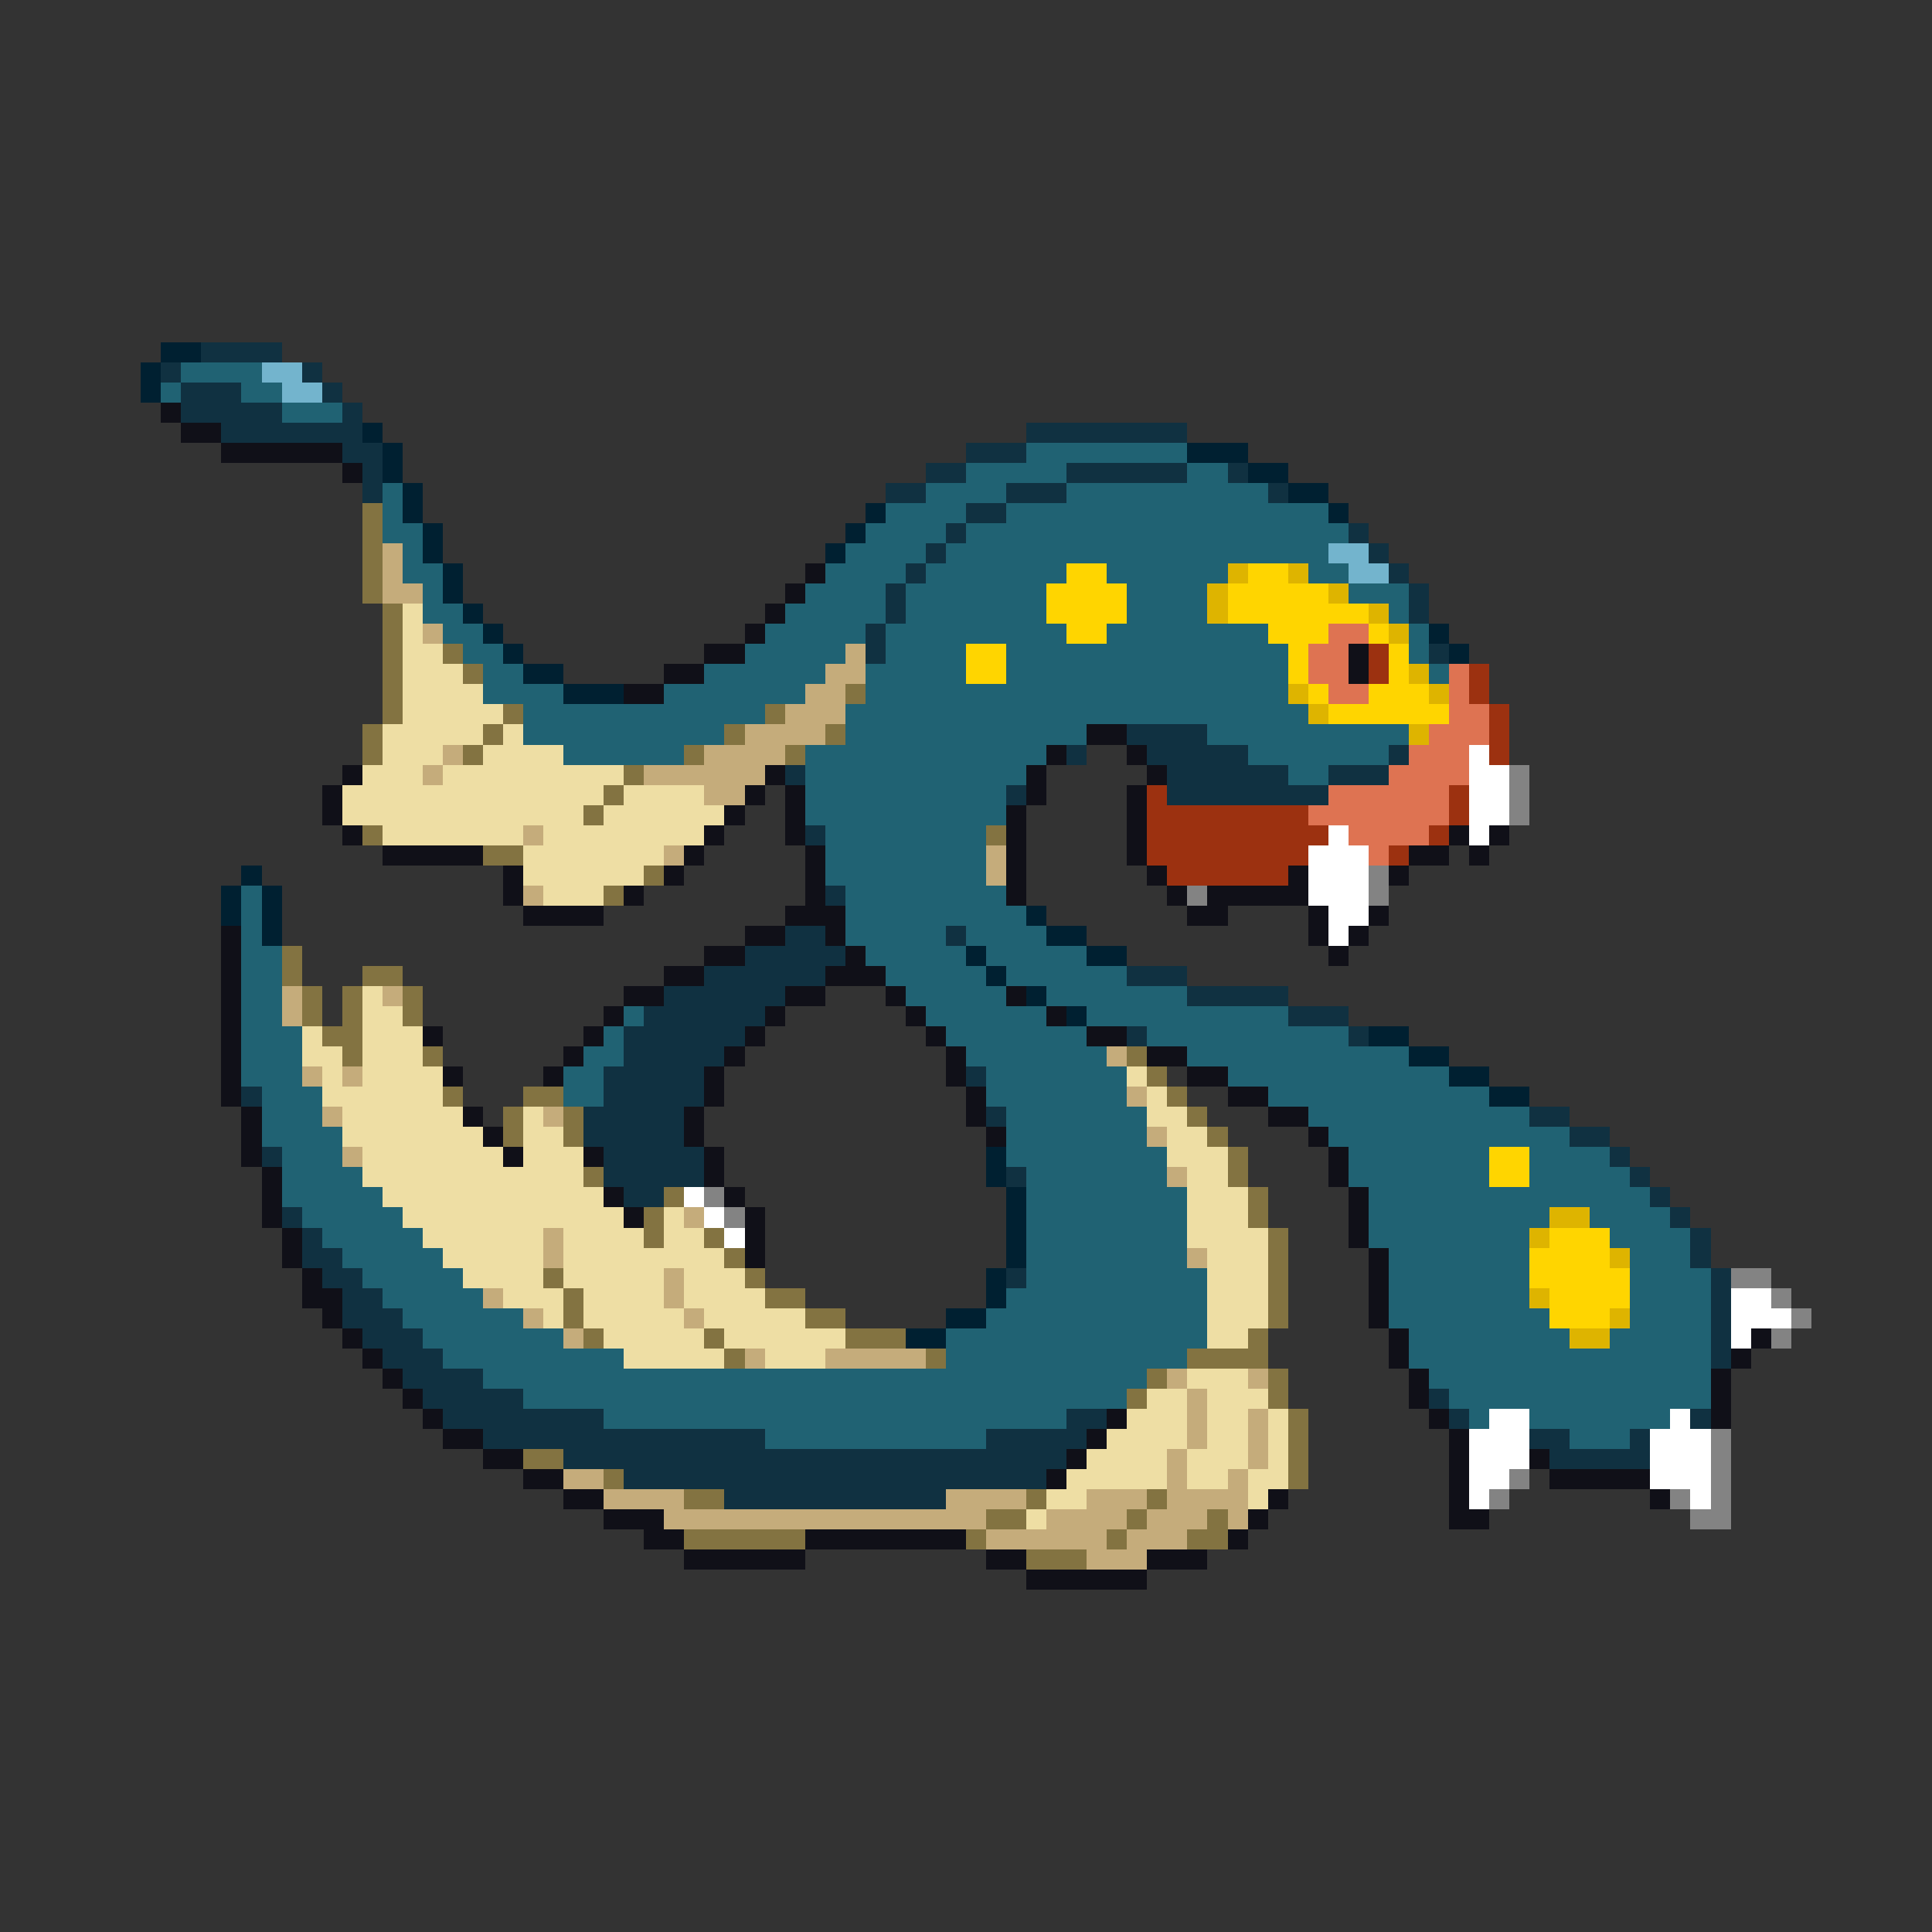<svg xmlns="http://www.w3.org/2000/svg" viewBox="0 -0.5 96 96" shape-rendering="crispEdges">
<rect x="0" y="-0.5" width="96" height="96" fill="#333333" stroke="none"/>
<path stroke="#002031" d="M8 17h2M7 18h1M7 19h1M18 21h1M19 22h1M59 22h3M19 23h1M62 23h2M20 24h1M64 24h2M20 25h1M43 25h1M66 25h1M21 26h1M42 26h1M21 27h1M41 27h1M22 28h1M22 29h1M23 30h1M24 31h1M71 31h1M25 32h1M72 32h1M26 33h2M28 34h3M12 43h1M11 44h1M13 44h1M11 45h1M13 45h1M51 45h1M13 46h1M52 46h2M48 47h1M54 47h2M49 48h1M51 49h1M53 50h1M68 51h2M70 52h2M72 53h2M74 54h2M49 57h1M49 58h1M50 59h1M50 60h1M50 61h1M50 62h1M49 63h1M49 64h1M47 65h2M45 66h2" />
<path stroke="#103141" d="M10 17h4M8 18h1M15 18h1M9 19h3M16 19h1M9 20h5M17 20h1M11 21h7M51 21h8M17 22h2M48 22h3M18 23h1M46 23h2M53 23h6M61 23h1M18 24h1M44 24h2M50 24h3M63 24h1M48 25h2M47 26h1M67 26h1M46 27h1M68 27h1M45 28h1M69 28h1M44 29h1M70 29h1M44 30h1M70 30h1M43 31h1M43 32h1M71 32h1M56 36h4M53 37h1M57 37h5M69 37h1M39 38h1M58 38h6M66 38h3M50 39h1M58 39h8M40 41h1M41 44h1M39 46h2M47 46h1M37 47h5M35 48h6M56 48h3M33 49h6M59 49h5M32 50h6M64 50h3M31 51h6M56 51h1M67 51h1M31 52h5M30 53h5M48 53h1M12 54h1M30 54h5M29 55h5M49 55h1M76 55h2M29 56h5M78 56h2M13 57h1M30 57h5M80 57h1M30 58h5M50 58h1M81 58h1M31 59h2M82 59h1M14 60h1M83 60h1M15 61h1M84 61h1M15 62h2M84 62h1M16 63h2M50 63h1M85 63h1M17 64h2M85 64h1M17 65h3M85 65h1M18 66h3M85 66h1M19 67h3M85 67h1M20 68h4M21 69h5M71 69h1M22 70h8M53 70h2M72 70h1M84 70h1M24 71h14M49 71h5M76 71h2M81 71h1M28 72h25M77 72h5M31 73h21M36 74h11" />
<path stroke="#206273" d="M9 18h4M8 19h1M12 19h2M14 20h3M51 22h8M48 23h5M59 23h2M19 24h1M46 24h4M53 24h10M19 25h1M44 25h4M50 25h16M19 26h2M43 26h4M48 26h19M20 27h1M42 27h4M47 27h19M20 28h2M41 28h4M46 28h7M55 28h6M65 28h2M21 29h1M40 29h4M45 29h7M56 29h4M67 29h3M21 30h2M39 30h5M45 30h7M56 30h4M69 30h1M22 31h2M38 31h5M44 31h9M55 31h8M70 31h1M23 32h2M37 32h5M44 32h4M50 32h14M70 32h1M24 33h2M35 33h6M43 33h5M50 33h14M71 33h1M24 34h4M33 34h7M43 34h21M26 35h12M42 35h23M26 36h10M42 36h12M60 36h10M28 37h6M40 37h12M62 37h7M40 38h11M64 38h2M40 39h10M40 40h10M41 41h8M41 42h8M41 43h8M12 44h1M42 44h8M12 45h1M42 45h9M12 46h1M42 46h5M48 46h4M12 47h2M43 47h5M49 47h5M12 48h2M44 48h5M50 48h6M12 49h2M45 49h5M52 49h7M12 50h2M31 50h1M46 50h6M54 50h10M12 51h3M30 51h1M47 51h7M57 51h10M12 52h3M29 52h2M48 52h7M59 52h11M12 53h3M28 53h2M49 53h7M61 53h11M13 54h3M28 54h2M49 54h7M63 54h11M13 55h3M50 55h7M65 55h11M13 56h4M50 56h7M66 56h12M14 57h3M50 57h8M67 57h7M76 57h4M14 58h4M51 58h7M67 58h7M76 58h5M14 59h5M51 59h8M68 59h14M15 60h5M51 60h8M68 60h9M79 60h4M16 61h5M51 61h8M68 61h8M80 61h4M17 62h5M51 62h8M69 62h7M81 62h3M18 63h5M51 63h9M69 63h7M81 63h4M19 64h5M50 64h10M69 64h7M81 64h4M20 65h6M49 65h11M69 65h8M81 65h4M21 66h7M47 66h13M70 66h8M80 66h5M22 67h9M47 67h12M70 67h15M24 68h33M71 68h14M26 69h30M72 69h13M30 70h23M73 70h1M76 70h7M38 71h11M78 71h3" />
<path stroke="#73b4cd" d="M13 18h2M14 19h2M66 27h2M67 28h2" />
<path stroke="#101018" d="M8 20h1M9 21h2M11 22h6M17 23h1M40 28h1M39 29h1M38 30h1M37 31h1M35 32h2M67 32h1M33 33h2M67 33h1M31 34h2M54 36h2M52 37h1M56 37h1M17 38h1M38 38h1M51 38h1M57 38h1M16 39h1M37 39h1M39 39h1M51 39h1M56 39h1M16 40h1M36 40h1M39 40h1M50 40h1M56 40h1M17 41h1M35 41h1M39 41h1M50 41h1M56 41h1M72 41h1M74 41h1M19 42h5M34 42h1M40 42h1M50 42h1M56 42h1M70 42h2M73 42h1M25 43h1M33 43h1M40 43h1M50 43h1M57 43h1M64 43h1M69 43h1M25 44h1M31 44h1M40 44h1M50 44h1M58 44h1M60 44h5M26 45h4M39 45h3M59 45h2M65 45h1M68 45h1M11 46h1M37 46h2M41 46h1M65 46h1M67 46h1M11 47h1M35 47h2M42 47h1M66 47h1M11 48h1M33 48h2M41 48h3M11 49h1M31 49h2M39 49h2M44 49h1M50 49h1M11 50h1M30 50h1M38 50h1M45 50h1M52 50h1M11 51h1M21 51h1M29 51h1M37 51h1M46 51h1M54 51h2M11 52h1M28 52h1M36 52h1M47 52h1M57 52h2M11 53h1M22 53h1M27 53h1M35 53h1M47 53h1M59 53h2M11 54h1M35 54h1M48 54h1M61 54h2M12 55h1M23 55h1M34 55h1M48 55h1M63 55h2M12 56h1M24 56h1M34 56h1M49 56h1M65 56h1M12 57h1M25 57h1M29 57h1M35 57h1M66 57h1M13 58h1M35 58h1M66 58h1M13 59h1M30 59h1M36 59h1M67 59h1M13 60h1M31 60h1M37 60h1M67 60h1M14 61h1M37 61h1M67 61h1M14 62h1M37 62h1M68 62h1M15 63h1M68 63h1M15 64h2M68 64h1M16 65h1M68 65h1M17 66h1M69 66h1M87 66h1M18 67h1M69 67h1M86 67h1M19 68h1M70 68h1M85 68h1M20 69h1M70 69h1M85 69h1M21 70h1M55 70h1M71 70h1M85 70h1M22 71h2M54 71h1M72 71h1M24 72h2M53 72h1M72 72h1M76 72h1M26 73h2M52 73h1M72 73h1M77 73h5M28 74h2M63 74h1M72 74h1M82 74h1M30 75h3M62 75h1M72 75h2M32 76h2M40 76h8M61 76h1M34 77h6M49 77h2M57 77h3M51 78h6" />
<path stroke="#837341" d="M18 25h1M18 26h1M18 27h1M18 28h1M18 29h1M19 30h1M19 31h1M19 32h1M22 32h1M19 33h1M23 33h1M19 34h1M42 34h1M19 35h1M25 35h1M38 35h1M18 36h1M24 36h1M36 36h1M41 36h1M18 37h1M23 37h1M34 37h1M39 37h1M31 38h1M30 39h1M29 40h1M18 41h1M49 41h1M24 42h2M32 43h1M30 44h1M14 47h1M14 48h1M18 48h2M15 49h1M17 49h1M20 49h1M15 50h1M17 50h1M20 50h1M16 51h2M17 52h1M21 52h1M56 52h1M57 53h1M22 54h1M26 54h2M58 54h1M25 55h1M28 55h1M59 55h1M25 56h1M28 56h1M60 56h1M61 57h1M29 58h1M61 58h1M33 59h1M62 59h1M32 60h1M62 60h1M32 61h1M35 61h1M63 61h1M36 62h1M63 62h1M27 63h1M37 63h1M63 63h1M28 64h1M38 64h2M63 64h1M28 65h1M40 65h2M63 65h1M29 66h1M35 66h1M42 66h3M62 66h1M36 67h1M46 67h1M59 67h4M57 68h1M63 68h1M56 69h1M63 69h1M64 70h1M64 71h1M26 72h2M64 72h1M30 73h1M64 73h1M34 74h2M51 74h1M57 74h1M49 75h2M56 75h1M60 75h1M34 76h6M48 76h1M55 76h1M59 76h2M51 77h3" />
<path stroke="#c5ac7b" d="M19 27h1M19 28h1M19 29h2M21 31h1M42 32h1M41 33h2M40 34h2M39 35h3M37 36h4M22 37h1M35 37h4M21 38h1M32 38h6M35 39h2M26 41h1M33 42h1M49 42h1M49 43h1M26 44h1M14 49h1M19 49h1M14 50h1M55 52h1M15 53h1M17 53h1M56 54h1M16 55h1M27 55h1M57 56h1M17 57h1M58 58h1M34 60h1M27 61h1M27 62h1M59 62h1M33 63h1M24 64h1M33 64h1M26 65h1M34 65h1M28 66h1M37 67h1M41 67h5M58 68h1M62 68h1M59 69h1M59 70h1M62 70h1M59 71h1M62 71h1M58 72h1M62 72h1M28 73h2M58 73h1M61 73h1M30 74h4M47 74h4M54 74h3M58 74h4M33 75h16M52 75h4M57 75h3M61 75h1M49 76h6M56 76h3M54 77h3" />
<path stroke="#ffd500" d="M53 28h2M62 28h2M52 29h4M61 29h5M52 30h4M61 30h7M53 31h2M63 31h3M68 31h1M48 32h2M64 32h1M69 32h1M48 33h2M64 33h1M69 33h1M65 34h1M68 34h3M66 35h6M74 57h2M74 58h2M77 61h3M76 62h4M76 63h5M77 64h4M77 65h3" />
<path stroke="#deb400" d="M61 28h1M64 28h1M60 29h1M66 29h1M60 30h1M68 30h1M69 31h1M70 33h1M64 34h1M71 34h1M65 35h1M70 36h1M77 60h2M76 61h1M80 62h1M76 64h1M80 65h1M78 66h2" />
<path stroke="#eedea4" d="M20 30h1M20 31h1M20 32h2M20 33h3M20 34h4M20 35h5M19 36h5M25 36h1M19 37h3M24 37h4M18 38h3M22 38h9M17 39h13M31 39h4M17 40h12M30 40h6M19 41h7M27 41h8M26 42h7M26 43h6M27 44h3M18 49h1M18 50h2M15 51h1M18 51h3M15 52h2M18 52h3M16 53h1M18 53h4M56 53h1M16 54h6M57 54h1M17 55h6M26 55h1M57 55h2M17 56h7M26 56h2M58 56h2M18 57h7M26 57h3M58 57h3M18 58h11M59 58h2M19 59h11M59 59h3M20 60h11M33 60h1M59 60h3M21 61h6M28 61h4M33 61h2M59 61h4M22 62h5M28 62h8M60 62h3M23 63h4M28 63h5M34 63h3M60 63h3M25 64h3M29 64h4M34 64h4M60 64h3M27 65h1M29 65h5M35 65h5M60 65h3M30 66h5M36 66h6M60 66h2M31 67h5M38 67h3M59 68h3M57 69h2M60 69h3M56 70h3M60 70h2M63 70h1M55 71h4M60 71h2M63 71h1M54 72h4M59 72h3M63 72h1M53 73h5M59 73h2M62 73h2M52 74h2M62 74h1M51 75h1" />
<path stroke="#de7352" d="M66 31h2M65 32h2M65 33h2M72 33h1M66 34h2M72 34h1M72 35h2M71 36h3M70 37h3M69 38h4M66 39h6M65 40h7M67 41h4M68 42h1" />
<path stroke="#9c3110" d="M68 32h1M68 33h1M73 33h1M73 34h1M74 35h1M74 36h1M74 37h1M57 39h1M72 39h1M57 40h8M72 40h1M57 41h9M71 41h1M57 42h8M69 42h1M58 43h6" />
<path stroke="#ffffff" d="M73 37h1M73 38h2M73 39h2M73 40h2M66 41h1M73 41h1M65 42h3M65 43h3M65 44h3M66 45h2M66 46h1M34 59h1M35 60h1M36 61h1M86 64h2M86 65h3M86 66h1M74 70h2M83 70h1M73 71h3M82 71h3M73 72h3M82 72h3M73 73h2M82 73h3M73 74h1M84 74h1" />
<path stroke="#838383" d="M75 38h1M75 39h1M75 40h1M68 43h1M59 44h1M68 44h1M35 59h1M36 60h1M86 63h2M88 64h1M89 65h1M88 66h1M85 71h1M85 72h1M75 73h1M85 73h1M74 74h1M83 74h1M85 74h1M84 75h2" />
</svg>
